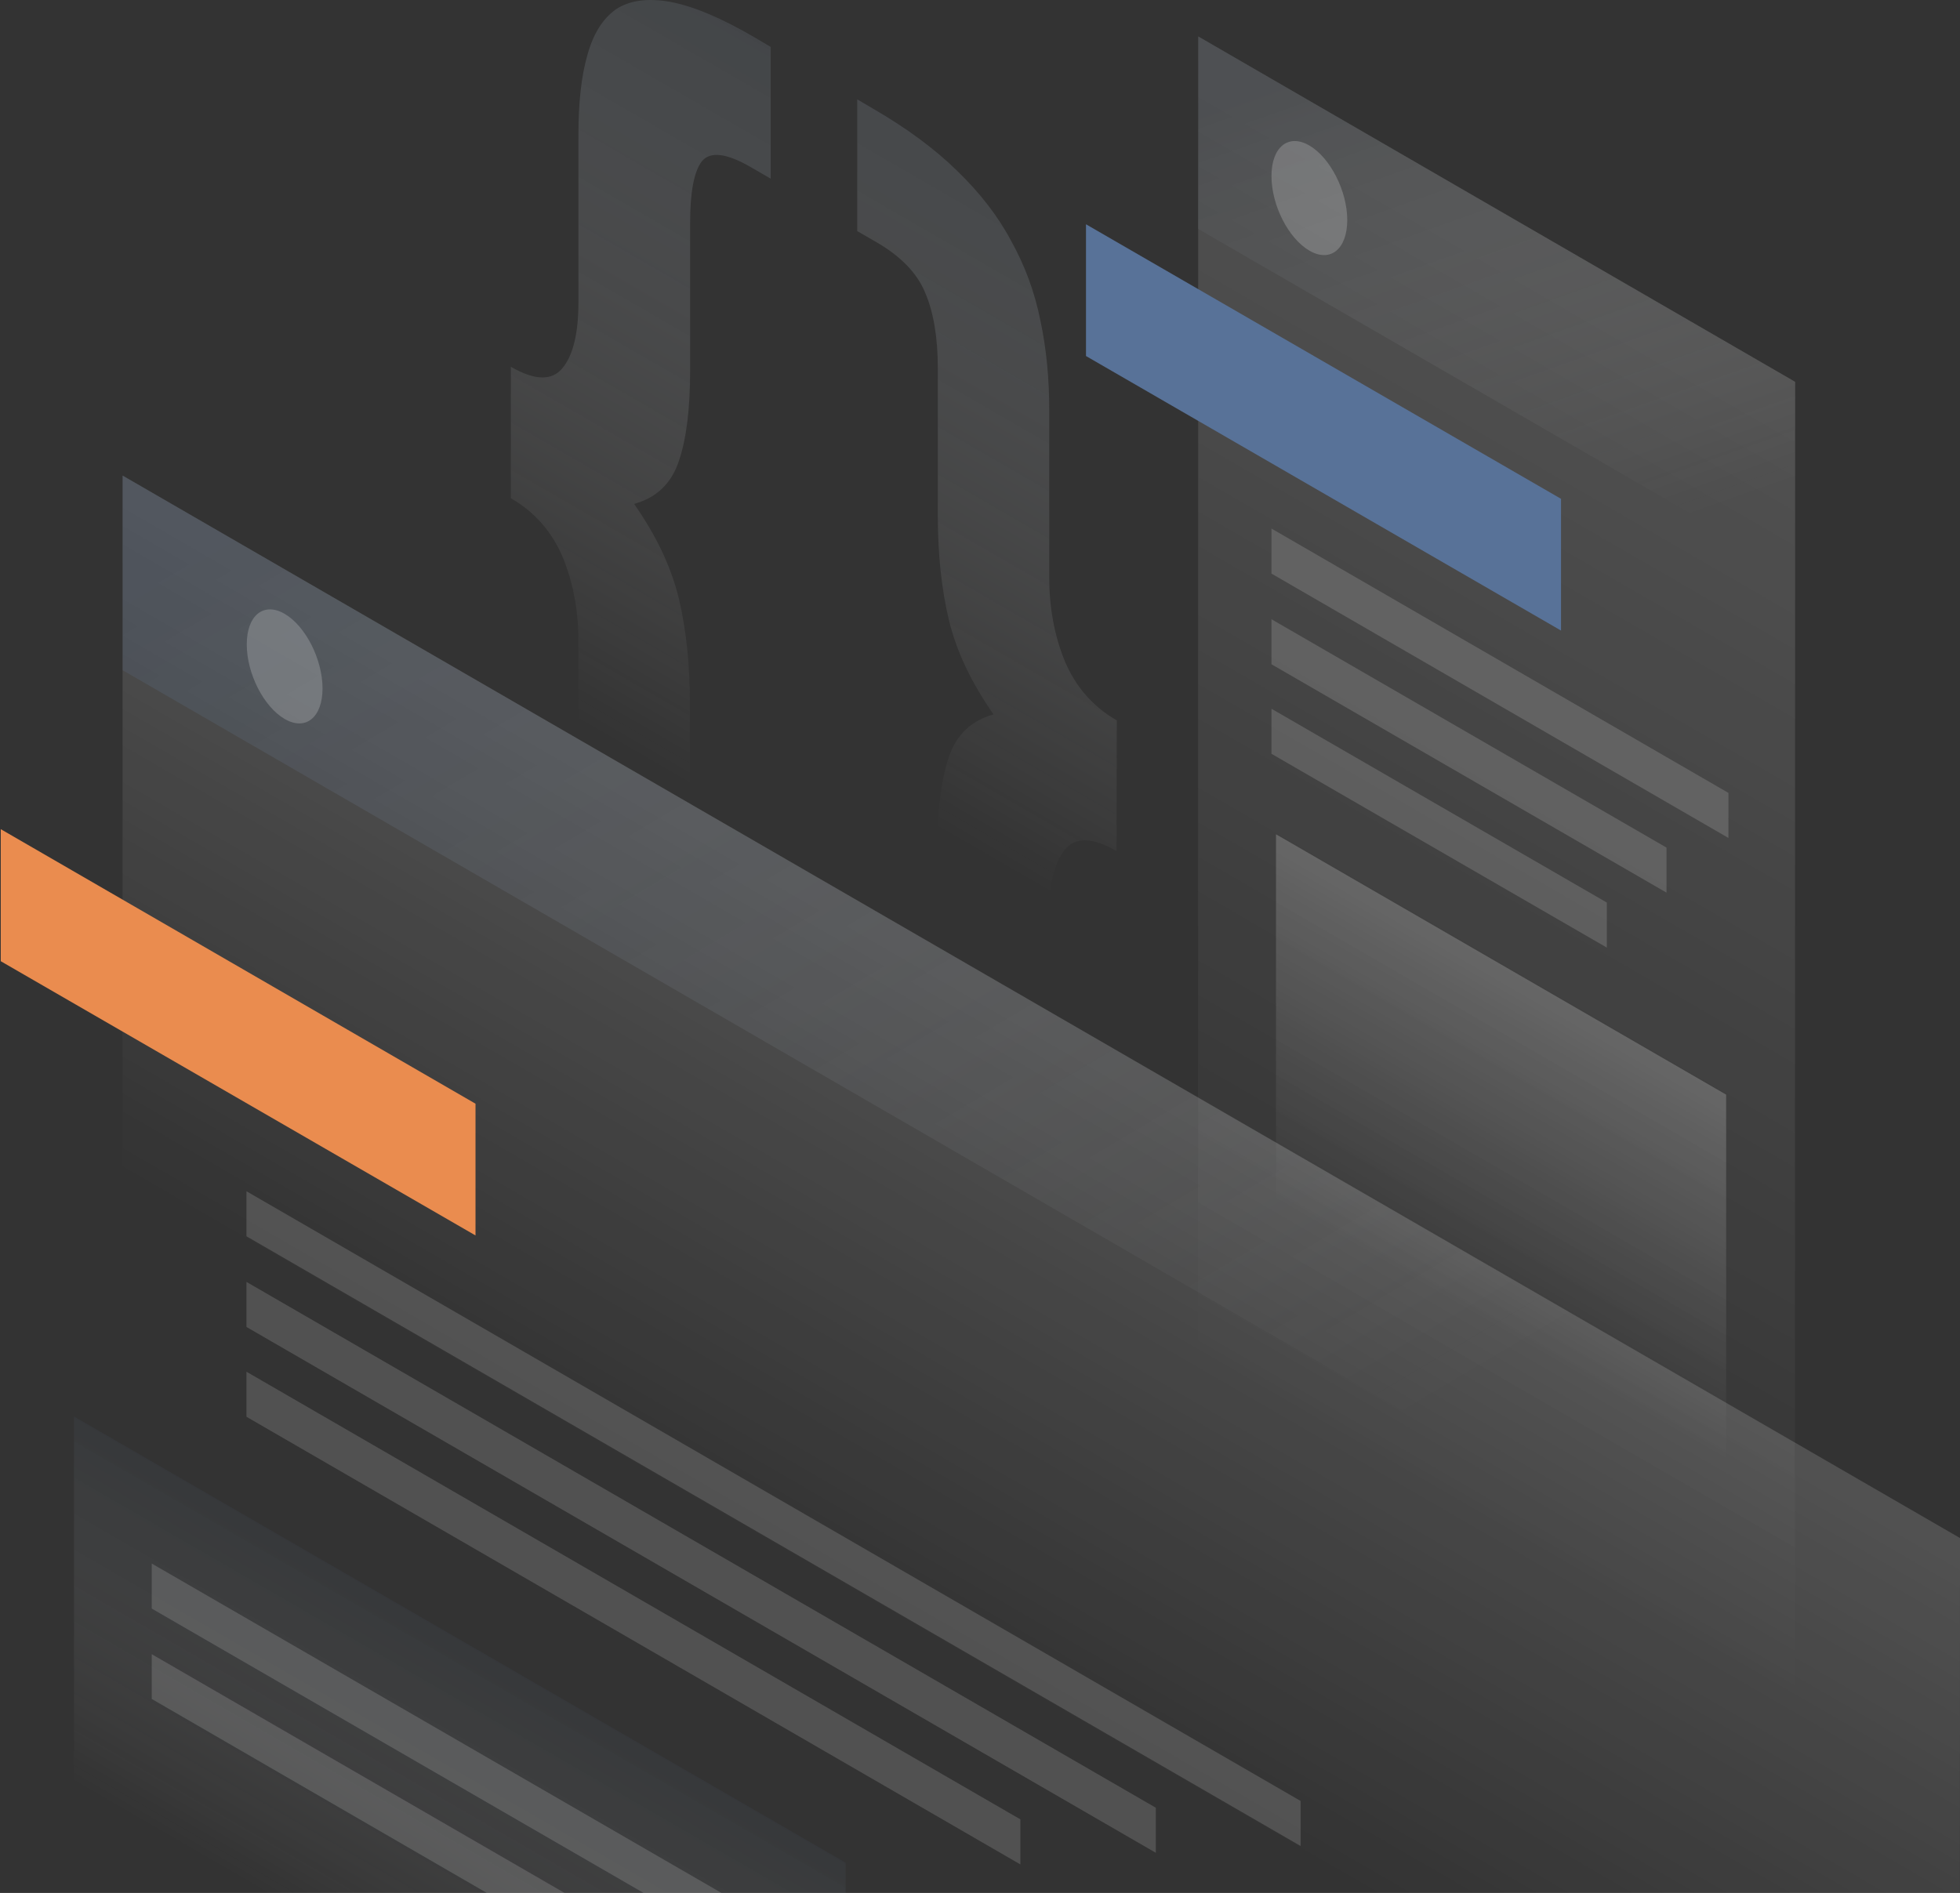 <svg width="588" height="568" viewBox="0 0 588 568" fill="none" xmlns="http://www.w3.org/2000/svg">
<rect x="0" y="0" width="588" height="568" fill="#333333" stroke="none"/>
<path opacity="0.4" d="M334.958 255.344C327.748 251.178 322.573 251.093 319.435 255.004C316.211 258.915 314.684 265.546 314.684 274.812V324.969C314.684 334.49 313.836 342.396 312.054 348.687C310.273 355.233 307.304 359.824 303.232 362.544C299.245 365.35 293.816 366.03 286.945 364.755C280.244 363.564 271.846 359.994 261.836 354.213L257.086 351.408V311.877L263.109 315.363C270.319 319.528 275.069 320.038 277.445 317.063C279.99 314.087 281.262 307.967 281.262 298.7V254.494C281.262 242.932 282.365 233.836 284.655 227.205C286.861 220.489 291.356 216.238 298.058 214.368C291.356 204.762 286.861 195.24 284.655 185.974C282.45 176.708 281.347 166.336 281.347 154.775V110.568C281.347 101.302 280.074 93.651 277.529 87.785C275.154 82.004 270.319 76.989 263.194 72.823L257.171 69.338V29.807L261.921 32.612C271.931 38.393 280.329 44.599 287.03 51.145C293.901 57.776 299.33 64.747 303.317 72.228C307.474 79.709 310.443 87.7 312.139 96.286C313.921 104.618 314.769 113.544 314.769 123.065V173.222C314.769 182.489 316.381 190.99 319.519 198.556C322.743 206.122 327.917 212.073 335.043 216.153L334.958 255.344Z" fill="url(#paint0_linear_26_82)"/>
<path opacity="0.4" d="M153.256 110.058C160.467 114.224 165.641 114.309 168.78 110.398C172.003 106.488 173.53 99.857 173.53 90.591V40.433C173.53 30.912 174.378 23.006 176.16 16.715C177.941 10.169 180.825 5.578 184.812 2.773C188.969 0.053 194.398 -0.627 201.099 0.563C207.97 1.838 216.453 5.408 226.463 11.274L231.213 14.08V53.61L225.19 50.125C217.98 45.959 213.145 45.364 210.6 48.34C208.225 51.4 207.037 57.521 207.037 66.872V111.078C207.037 122.555 205.934 131.736 203.644 138.367C201.438 145.083 196.943 149.334 190.241 151.204C196.943 160.811 201.438 170.332 203.644 179.598C205.85 188.865 206.952 199.236 206.952 210.798V255.004C206.952 264.27 208.14 271.836 210.515 277.702C213.06 283.568 217.895 288.669 225.105 292.749L231.128 296.235V335.766L226.378 332.96C216.368 327.179 207.885 320.888 201.014 314.342C194.313 307.797 188.884 300.826 184.727 293.259C180.74 285.863 177.856 277.872 176.16 269.371C174.378 261.04 173.53 252.114 173.53 242.592V192.435C173.53 183.169 171.918 174.668 168.78 167.101C165.556 159.535 160.382 153.585 153.256 149.504V110.058Z" fill="url(#paint1_linear_26_82)"/>
<path opacity="0.15" d="M359.473 10.934L538.545 114.564L538.46 544.81L359.388 441.266L359.473 10.934Z" fill="url(#paint2_linear_26_82)"/>
<path d="M325.797 67.297L468.308 149.674V189.205L325.797 106.828V67.297Z" fill="#587298"/>
<path opacity="0.2" d="M382.801 250.329L517.847 328.455V448.067L382.801 369.941V250.329Z" fill="url(#paint3_linear_26_82)"/>
<path opacity="0.15" d="M381.443 158.6L518.525 237.916V251.433L381.443 172.117V158.6Z" fill="white"/>
<path opacity="0.15" d="M381.443 185.804L499.948 254.324V267.841L381.443 199.321V185.804Z" fill="white"/>
<path opacity="0.15" d="M381.443 212.668L482.049 270.816V284.333L381.443 226.185V212.668Z" fill="white"/>
<path opacity="0.2" d="M359.473 10.934L538.545 114.564V172.202L359.388 68.658L359.473 10.934Z" fill="url(#paint4_linear_26_82)"/>
<path opacity="0.2" d="M404.177 66.022C404.177 74.778 399.088 78.859 392.81 75.203C386.533 71.548 381.443 61.602 381.443 52.845C381.443 44.089 386.533 40.008 392.81 43.664C399.088 47.319 404.177 57.351 404.177 66.022Z" fill="white"/>
<path opacity="0.15" d="M36.788 142.703L588 461.499L587.915 892L36.703 573.205L36.788 142.703Z" fill="url(#paint5_linear_26_82)"/>
<path d="M0.227 248.798L142.653 331.175V370.705L0.227 288.414V248.798Z" fill="#EA8C4F"/>
<path opacity="0.15" d="M73.942 357.444L390.181 540.39V553.907L73.942 370.961V357.444Z" fill="white"/>
<path opacity="0.15" d="M73.942 384.648L346.749 542.43V555.947L73.942 398.165V384.648Z" fill="white"/>
<path opacity="0.15" d="M73.942 411.596L306.116 545.915V559.432L73.942 425.113V411.596Z" fill="white"/>
<path opacity="0.2" d="M22.197 425.029L253.693 558.923V678.535L22.197 544.556V425.029Z" fill="url(#paint6_linear_26_82)"/>
<path opacity="0.15" d="M45.525 469.15L229.432 575.5V589.017L45.525 482.667V469.15Z" fill="white"/>
<path opacity="0.15" d="M45.525 496.354L192.786 581.536V595.053L45.525 509.785V496.354Z" fill="white"/>
<path opacity="0.2" d="M36.788 142.703L587.236 461.159V519.477L36.788 201.106V142.703Z" fill="url(#paint7_linear_26_82)"/>
<path opacity="0.2" d="M96.761 206.547C96.761 215.304 91.672 219.384 85.394 215.729C79.117 212.073 74.028 202.127 74.028 193.37C74.028 184.614 79.117 180.534 85.394 184.189C91.672 187.845 96.761 197.876 96.761 206.547Z" fill="white"/>
<defs>
<linearGradient id="paint0_linear_26_82" x1="383.787" y1="17.876" x2="244.401" y2="258.987" gradientUnits="userSpaceOnUse">
<stop stop-color="#424C57"/>
<stop offset="0.903" stop-color="white" stop-opacity="0"/>
</linearGradient>
<linearGradient id="paint1_linear_26_82" x1="303.577" y1="1.512" x2="164.176" y2="242.593" gradientUnits="userSpaceOnUse">
<stop stop-color="#414B56"/>
<stop offset="0.903" stop-color="white" stop-opacity="0"/>
</linearGradient>
<linearGradient id="paint2_linear_26_82" x1="541.912" y1="116.519" x2="370.125" y2="413.497" gradientUnits="userSpaceOnUse">
<stop stop-color="white"/>
<stop offset="1" stop-color="white" stop-opacity="0"/>
</linearGradient>
<linearGradient id="paint3_linear_26_82" x1="476.183" y1="304.285" x2="428.438" y2="386.823" gradientUnits="userSpaceOnUse">
<stop stop-color="white"/>
<stop offset="1" stop-color="white" stop-opacity="0"/>
</linearGradient>
<linearGradient id="paint4_linear_26_82" x1="420.87" y1="11.828" x2="475.681" y2="166.667" gradientUnits="userSpaceOnUse">
<stop stop-color="#424C58"/>
<stop offset="1" stop-color="white" stop-opacity="0"/>
</linearGradient>
<linearGradient id="paint5_linear_26_82" x1="405.351" y1="355.856" x2="314.359" y2="513.198" gradientUnits="userSpaceOnUse">
<stop stop-color="white"/>
<stop offset="1" stop-color="white" stop-opacity="0"/>
</linearGradient>
<linearGradient id="paint6_linear_26_82" x1="163.773" y1="506.882" x2="116.028" y2="589.421" gradientUnits="userSpaceOnUse">
<stop stop-color="#434D58"/>
<stop offset="1" stop-color="white" stop-opacity="0"/>
</linearGradient>
<linearGradient id="paint7_linear_26_82" x1="173.366" y1="95.714" x2="383.049" y2="450.136" gradientUnits="userSpaceOnUse">
<stop stop-color="#546F94"/>
<stop offset="1" stop-color="white" stop-opacity="0"/>
</linearGradient>
</defs>
</svg>
